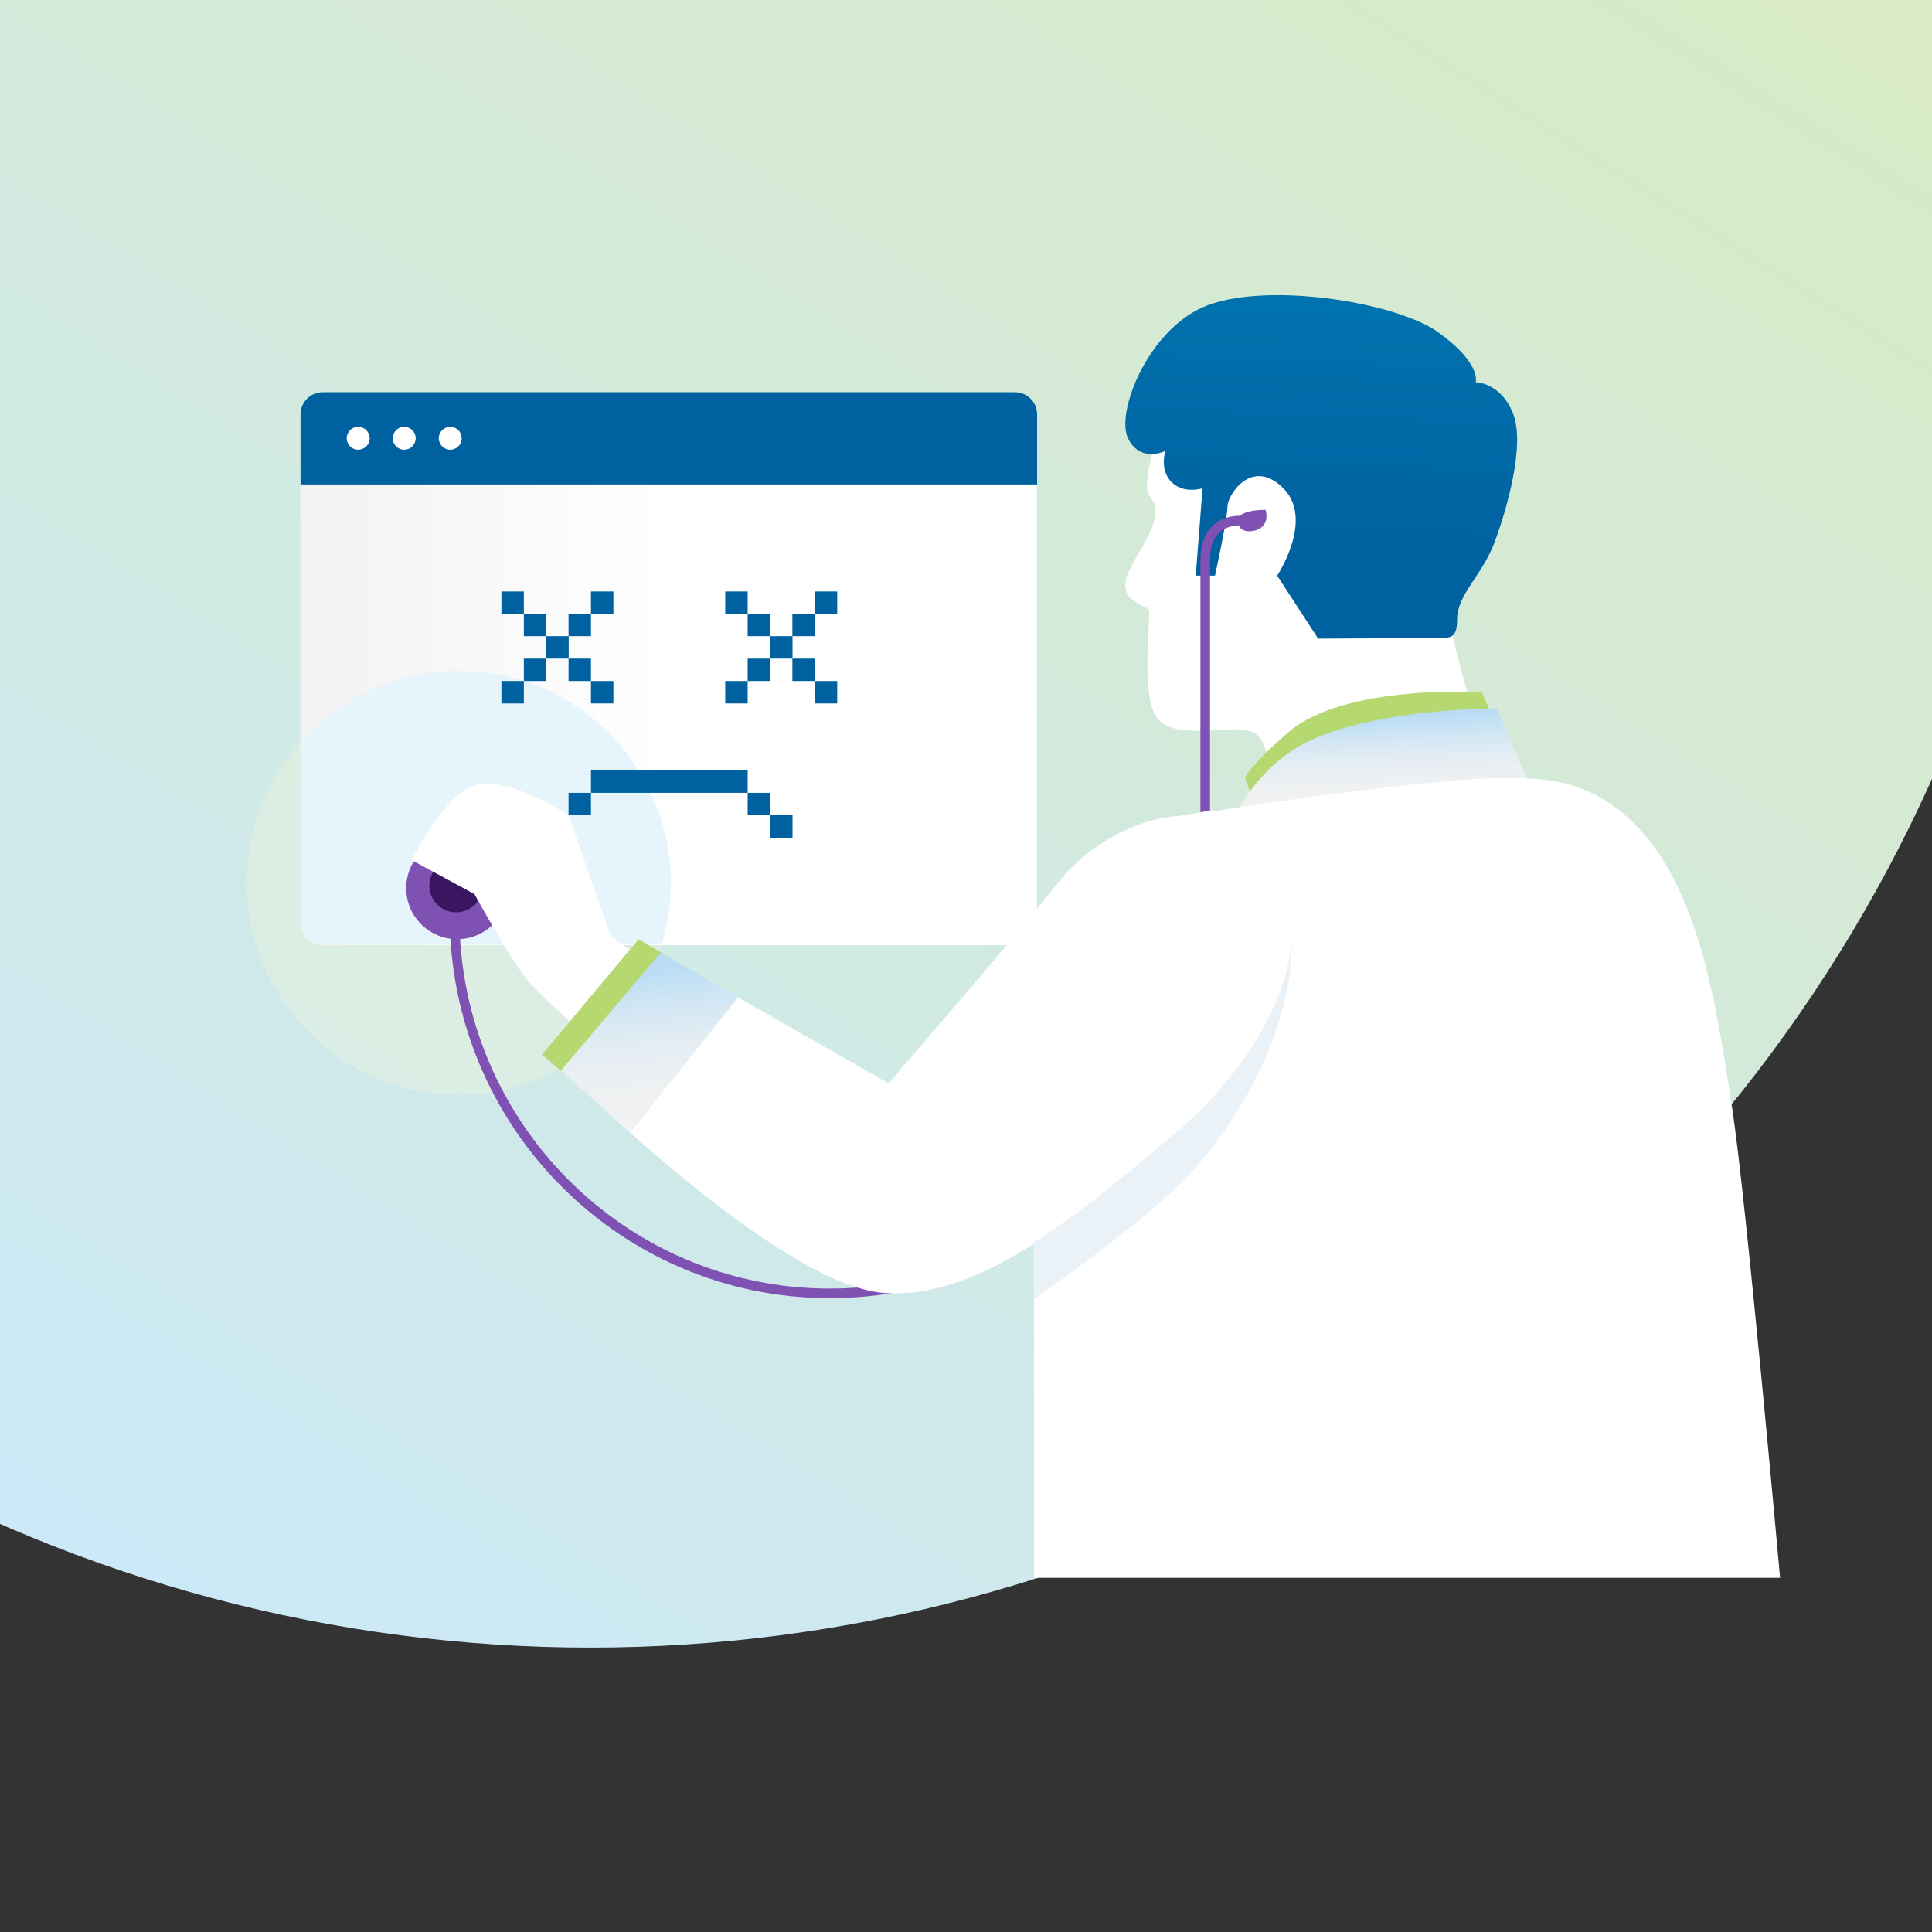 <svg width="360" height="360" viewBox="0 0 360 360" fill="none" xmlns="http://www.w3.org/2000/svg">
<rect x="0" y="0" width="360" height="360" fill="#333333" stroke="none"/>
<g clip-path="url(#clip0_285_3789)">
<circle cx="110" cy="33" r="274" fill="url(#paint0_linear_285_3789)"/>
<circle opacity="0.4" cx="85.5" cy="164.5" r="39.5" fill="#EEF6DD"/>
<path d="M279.692 84.671C279.692 61.406 236.392 50.969 223.511 66.065C219.009 71.345 214.163 83.491 213.725 89.889C213.538 92.902 215.32 92.809 215.32 95.139C215.32 100.947 206.941 107.75 210.63 111.415C211.787 112.564 214.132 113.341 214.132 113.745C214.132 119.553 212.506 131.699 216.477 134.68C221.166 138.159 232.359 133.904 234.672 137.383C237.017 140.862 238.174 149 238.174 149L278.128 143.191C278.128 143.191 269.093 118.404 270.281 112.564C271.563 106.445 279.692 99.798 279.692 84.671Z" fill="white"/>
<path d="M226.393 107.259H222.808L224.075 90.982C224.075 90.982 220.614 92.131 218.297 89.833C215.979 87.503 217.153 84.024 217.153 84.024C217.153 84.024 212.518 86.354 210.2 81.695C207.882 77.035 213.661 61.939 224.075 57.28C235.108 52.341 259.923 56.131 268.019 61.939C276.116 67.748 274.972 71.227 274.972 71.227C274.972 71.227 279.608 71.227 281.925 77.035C284.243 82.844 280.782 94.927 278.464 101.108C276.147 107.259 271.511 110.769 271.511 115.397C271.511 118.876 270.368 118.876 268.05 118.876C265.732 118.876 245.615 119 245.615 119L237.982 107.259C237.982 107.259 244.935 96.791 239.125 90.982C233.346 85.174 228.711 92.131 228.711 94.461C228.711 96.791 226.393 107.259 226.393 107.259Z" fill="url(#paint1_linear_285_3789)"/>
<path d="M56 90.271H193.219V172.008C193.219 174.268 191.361 176.126 189.101 176.126H60.118C57.858 176.126 56 174.268 56 172.008V90.271Z" fill="url(#paint2_linear_285_3789)"/>
<path d="M193.219 90.271H56V77.206C56 74.946 57.858 73.088 60.118 73.088H189.132C191.392 73.088 193.25 74.946 193.25 77.206V90.271H193.219Z" fill="#0061A0"/>
<path d="M66.743 83.8C67.923 83.8 68.88 82.844 68.88 81.664C68.88 80.484 67.923 79.528 66.743 79.528C65.564 79.528 64.607 80.484 64.607 81.664C64.607 82.844 65.564 83.8 66.743 83.8Z" fill="white"/>
<path d="M75.32 83.8C76.499 83.8 77.456 82.844 77.456 81.664C77.456 80.484 76.499 79.528 75.32 79.528C74.14 79.528 73.183 80.484 73.183 81.664C73.183 82.844 74.14 83.8 75.32 83.8Z" fill="white"/>
<path d="M83.896 83.8C85.076 83.8 86.032 82.844 86.032 81.664C86.032 80.484 85.076 79.528 83.896 79.528C82.716 79.528 81.76 80.484 81.76 81.664C81.76 82.844 82.716 83.8 83.896 83.8Z" fill="white"/>
<path fill-rule="evenodd" clip-rule="evenodd" d="M123.344 175.855H60.118C57.858 175.855 56 173.997 56 171.737V138.232C63.234 130.113 73.77 125 85.5 125C107.315 125 125 142.685 125 164.5C125 168.447 124.421 172.259 123.344 175.855Z" fill="#E6F4FB"/>
<path d="M231.692 97.04C231.692 97.04 224.572 96.016 224.572 104.365C224.572 120.568 224.572 144.902 224.572 170.572C224.572 209.464 193.254 241 154.632 241C116.009 241 84.692 209.464 84.692 170.572C84.692 167.251 84.692 160.919 84.692 160.919" stroke="#7F51B2" stroke-width="1.79" stroke-miterlimit="10"/>
<path d="M101.791 114.359H97.612V118.539H101.791V114.359Z" fill="#0061A0"/>
<path d="M97.612 110.21H93.432V114.39H97.612V110.21Z" fill="#0061A0"/>
<path d="M114.3 110.21H110.12V114.39H114.3V110.21Z" fill="#0061A0"/>
<path d="M97.612 126.898H93.432V131.078H97.612V126.898Z" fill="#0061A0"/>
<path d="M114.3 126.898H110.12V131.078H114.3V126.898Z" fill="#0061A0"/>
<path d="M110.12 114.359H105.94V118.539H110.12V114.359Z" fill="#0061A0"/>
<path d="M105.971 118.539H101.791V122.719H105.971V118.539Z" fill="#0061A0"/>
<path d="M110.12 122.719H105.94V126.898H110.12V122.719Z" fill="#0061A0"/>
<path d="M101.791 122.719H97.612V126.898H101.791V122.719Z" fill="#0061A0"/>
<path d="M139.316 143.555H110.12V147.735H139.316V143.555Z" fill="#0061A0"/>
<path d="M147.676 151.915H143.496V156.094H147.676V151.915Z" fill="#0061A0"/>
<path d="M143.496 147.735H139.316V151.915H143.496V147.735Z" fill="#0061A0"/>
<path d="M105.971 151.915H101.791V156.094H105.971V151.915Z" fill="#0061A0"/>
<path d="M110.12 147.735H105.94V151.915H110.12V147.735Z" fill="#0061A0"/>
<path d="M143.496 114.359H139.316V118.539H143.496V114.359Z" fill="#0061A0"/>
<path d="M139.316 110.21H135.136V114.39H139.316V110.21Z" fill="#0061A0"/>
<path d="M156.004 110.21H151.824V114.39H156.004V110.21Z" fill="#0061A0"/>
<path d="M139.316 126.898H135.136V131.078H139.316V126.898Z" fill="#0061A0"/>
<path d="M156.004 126.898H151.824V131.078H156.004V126.898Z" fill="#0061A0"/>
<path d="M151.824 114.359H147.645V118.539H151.824V114.359Z" fill="#0061A0"/>
<path d="M147.676 118.539H143.496V122.719H147.676V118.539Z" fill="#0061A0"/>
<path d="M151.824 122.719H147.645V126.898H151.824V122.719Z" fill="#0061A0"/>
<path d="M143.496 122.719H139.316V126.898H143.496V122.719Z" fill="#0061A0"/>
<path d="M276.134 129L283 145L234 150.5L232 145C232 145 232.5 143 240 136.5C250.586 127.325 276.134 129 276.134 129Z" fill="#B6D871"/>
<path d="M278.826 132L284.692 145.414L230.692 151C230.692 151 233.86 144.428 240.792 139.827C252.524 132 278.826 132 278.826 132Z" fill="url(#paint3_linear_285_3789)"/>
<path d="M85.192 175C90.439 175 94.692 170.747 94.692 165.5C94.692 160.253 90.439 156 85.192 156C79.945 156 75.692 160.253 75.692 165.5C75.692 170.747 79.945 175 85.192 175Z" fill="#7F51B2"/>
<path d="M85 170C87.761 170 90 167.761 90 165C90 162.239 87.761 160 85 160C82.239 160 80 162.239 80 165C80 167.761 82.239 170 85 170Z" fill="#39165F"/>
<path d="M113.764 174.433L105.975 151.99C105.975 151.99 94.415 144.128 88.129 146.418C82.579 148.461 76.692 160.256 76.692 160.256L88.405 166.602C88.405 166.602 95.09 178.798 98.401 182.76C101.621 186.568 113.764 197 113.764 197L125.692 183.318L113.764 174.433Z" fill="white"/>
<path d="M235.813 95C235.813 95 236.386 96.482 235.526 97.741C234.602 99.083 232.689 98.999 232.689 98.999C232.689 98.999 231.542 98.999 231 98.244V96.259C231.861 94.944 235.813 95 235.813 95Z" fill="#7F51B2"/>
<path d="M199.061 167.259C203.597 160.49 205.989 155.235 217.982 152.67C232.646 149.579 270.176 145.035 277.85 145.035C285.524 145.035 296.988 143.768 307.179 156.441C317.369 169.113 320.228 190.07 322.775 206.575C325.323 223.08 331.692 294 331.692 294H192.692C192.692 294 192.692 207.317 192.692 194.242C192.692 181.168 195.177 173.101 199.061 167.259Z" fill="white"/>
<path d="M225.692 151C222.963 151.465 220.52 151.899 218.521 152.302C206.273 154.844 203.829 160.144 199.197 166.933C195.199 172.791 192.692 180.944 192.692 194.025C192.692 207.106 192.692 270 192.692 270H225.692V151Z" fill="white"/>
<path d="M234.297 157.564C249.937 173.188 233.613 198.194 220.274 209.874C203.017 224.97 183.334 242.179 164.865 240.936C144.156 239.539 101.5 196 101.5 196L118.788 175.157L165.549 201.859C165.549 201.859 188.745 175.176 197.482 164.087C204.478 155.234 222.388 145.667 234.297 157.564Z" fill="white"/>
<path d="M119 175L101 196.5L105 200L124 178L119 175Z" fill="#B6D871"/>
<path d="M123.129 177.5L104.5 199.5L117.5 211L137.5 185.869L123.129 177.5Z" fill="url(#paint4_linear_285_3789)"/>
<path opacity="0.1" d="M240.63 174C240.566 187.415 229.467 202.215 219.854 210.369C211.254 217.692 202.052 225.538 192.692 231.477V242C199.649 237.292 210.937 228.892 218.305 222.123C230.163 211.2 241.641 190.892 240.63 174Z" fill="#3381B3"/>
</g>
<defs>
<linearGradient id="paint0_linear_285_3789" x1="223.56" y1="-208.939" x2="-63.097" y2="245.127" gradientUnits="userSpaceOnUse">
<stop stop-color="#DBEBB8"/>
<stop offset="1" stop-color="#CCE9F8"/>
</linearGradient>
<linearGradient id="paint1_linear_285_3789" x1="246" y1="55" x2="244" y2="103.5" gradientUnits="userSpaceOnUse">
<stop stop-color="#0073AE"/>
<stop offset="1" stop-color="#0061A0"/>
</linearGradient>
<linearGradient id="paint2_linear_285_3789" x1="56" y1="122" x2="193" y2="122" gradientUnits="userSpaceOnUse">
<stop stop-color="#F2F2F2"/>
<stop offset="0.494" stop-color="white"/>
</linearGradient>
<linearGradient id="paint3_linear_285_3789" x1="251.698" y1="134.043" x2="252.424" y2="152.057" gradientUnits="userSpaceOnUse">
<stop stop-color="#BADDF5"/>
<stop offset="0.011" stop-color="#BBDEF5"/>
<stop offset="0.225" stop-color="#D3E7F4"/>
<stop offset="0.451" stop-color="#E5EDF3"/>
<stop offset="0.697" stop-color="#EFF1F2"/>
<stop offset="0.994" stop-color="#F2F2F2"/>
</linearGradient>
<linearGradient id="paint4_linear_285_3789" x1="118.364" y1="181.156" x2="121.848" y2="213.062" gradientUnits="userSpaceOnUse">
<stop stop-color="#BADDF5"/>
<stop offset="0.011" stop-color="#BBDEF5"/>
<stop offset="0.225" stop-color="#D3E7F4"/>
<stop offset="0.451" stop-color="#E5EDF3"/>
<stop offset="0.697" stop-color="#EFF1F2"/>
<stop offset="0.994" stop-color="#F2F2F2"/>
</linearGradient>
<clipPath id="clip0_285_3789">
<rect width="360" height="360" fill="white"/>
</clipPath>
</defs>
</svg>
